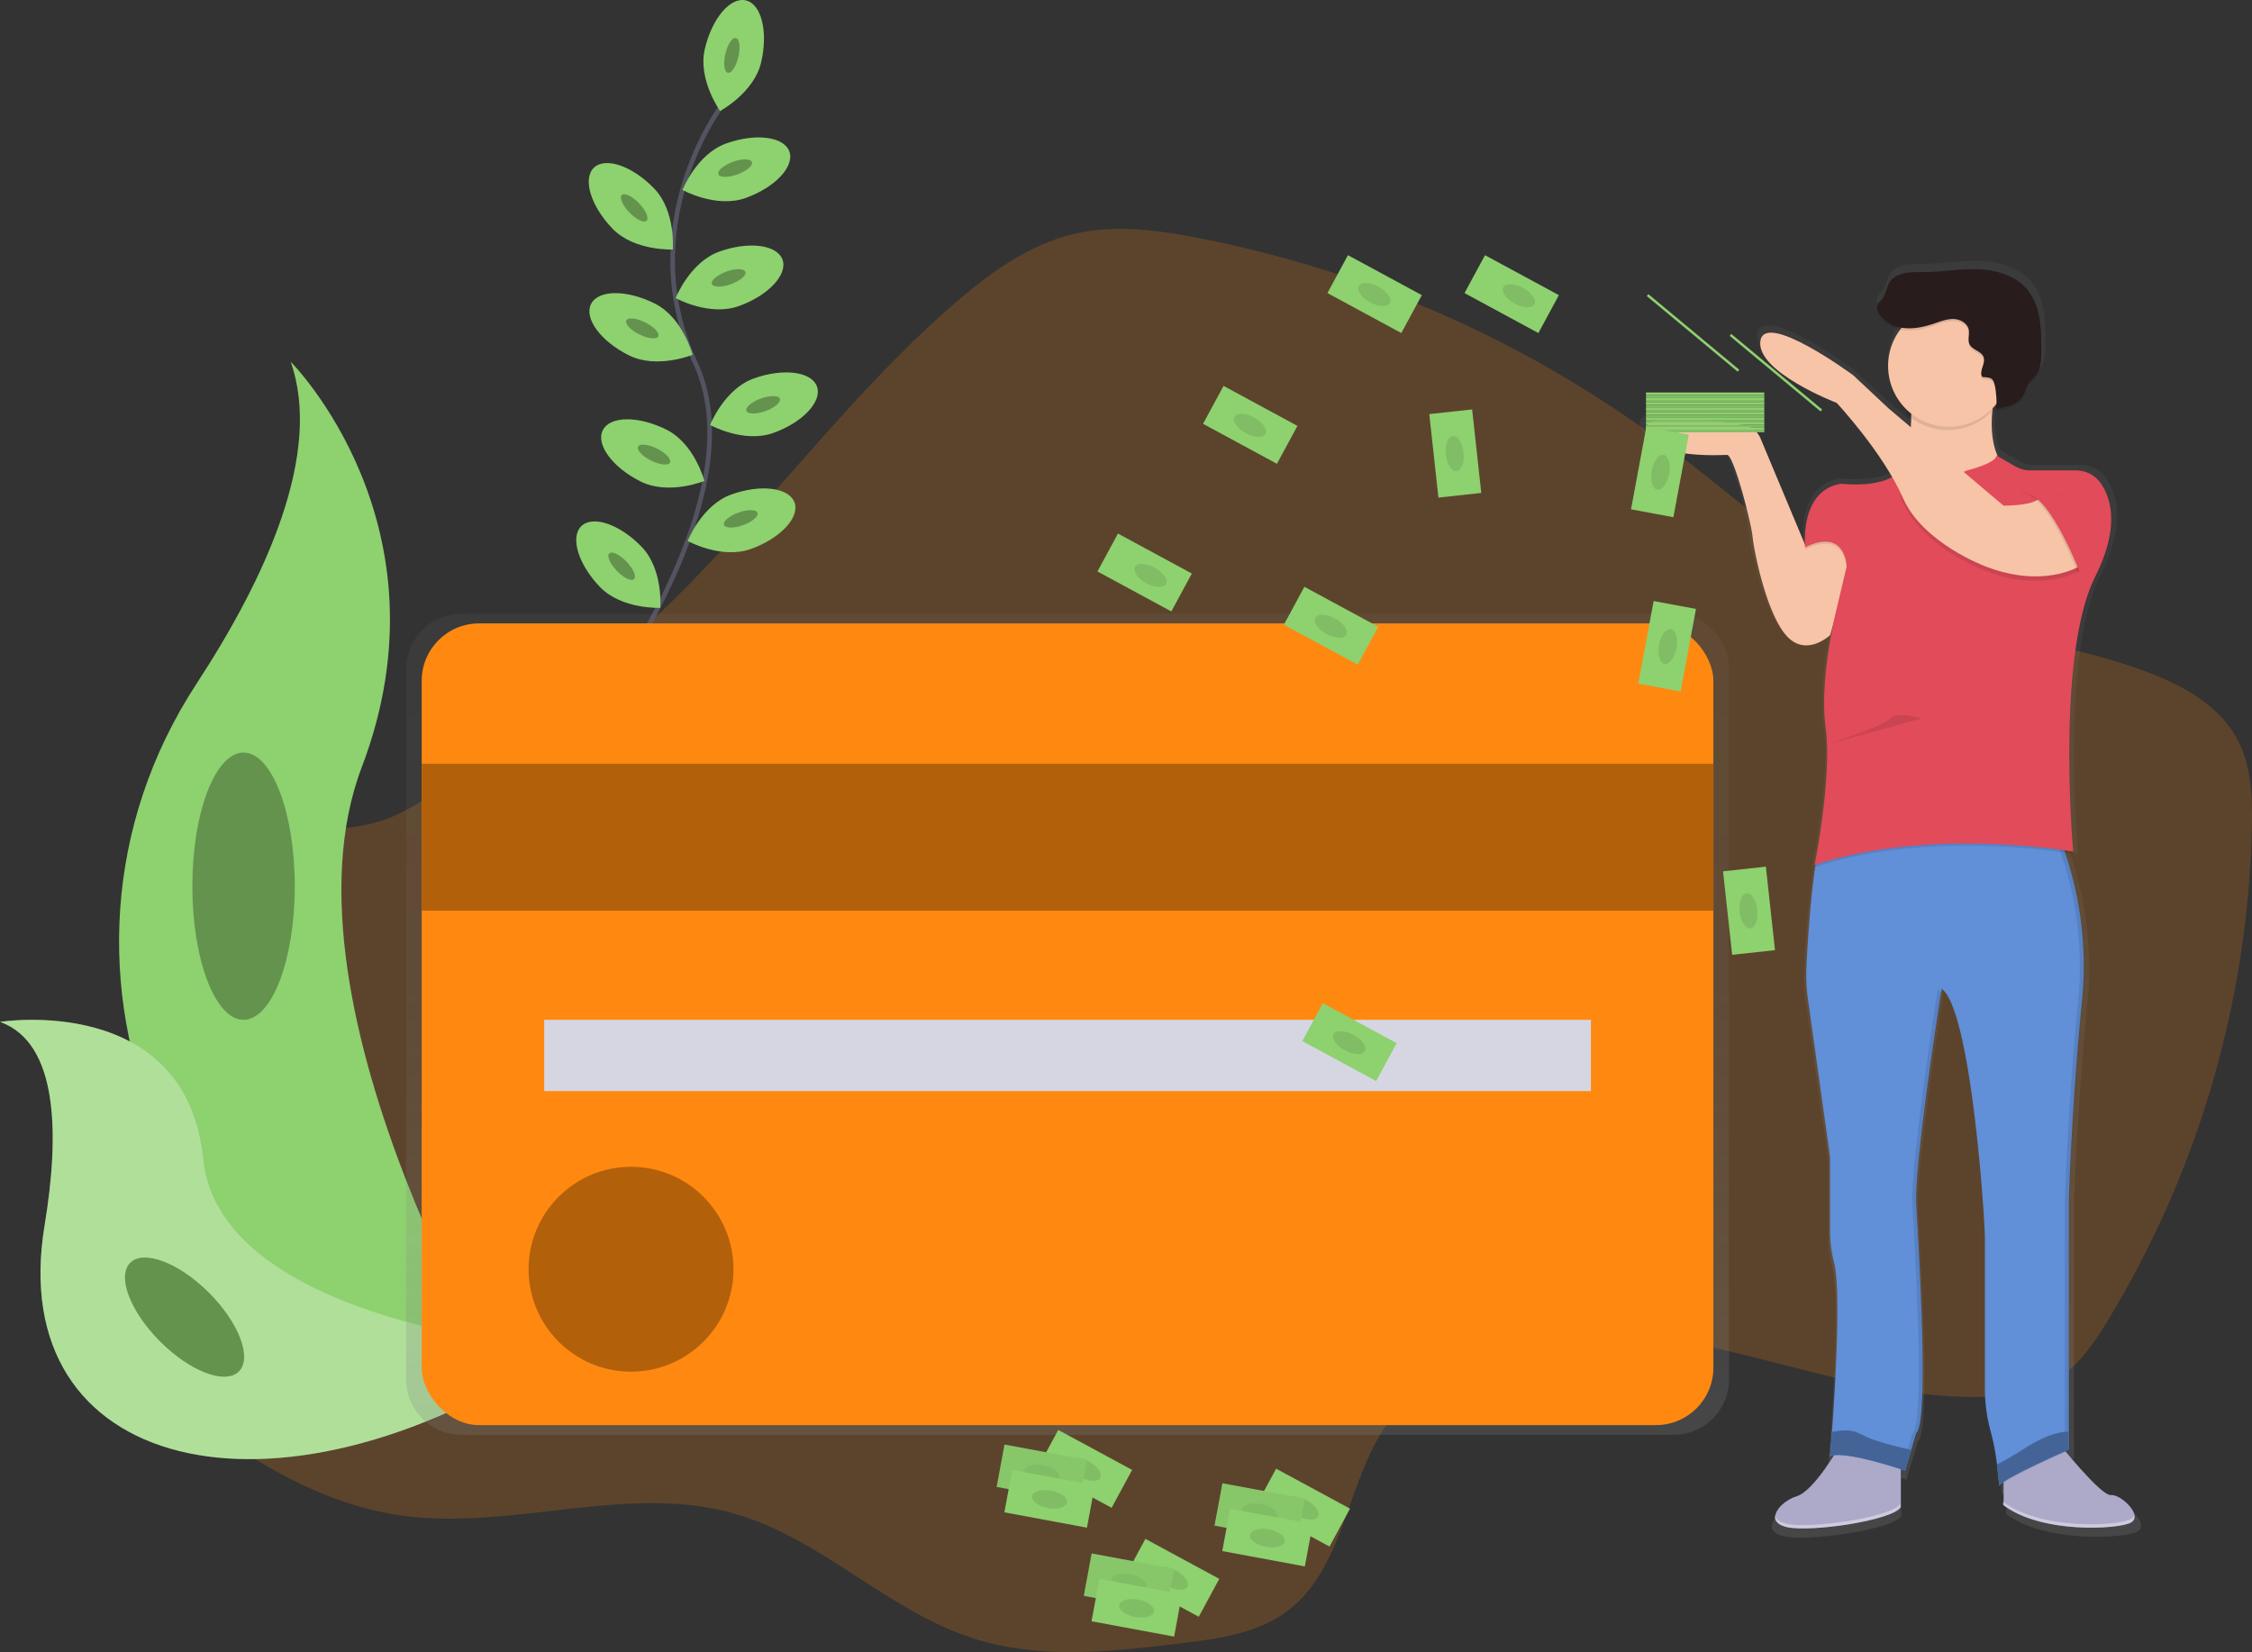 <svg xmlns="http://www.w3.org/2000/svg" xmlns:xlink="http://www.w3.org/1999/xlink" id="158d9566-b2be-4f0f-bcdd-c9ed3d10c246" width="974" height="714.52" data-name="Layer 1" viewBox="0 0 974 714.52"><rect x="0" y="0" width="974" height="714.52" fill="#333333" stroke="none"/><defs><linearGradient id="0716a939-3e70-42e2-b2a4-62d4623bb7b7" x1="574.72" x2="574.72" y1="713.31" y2="358.2" gradientUnits="userSpaceOnUse"><stop offset="0" stop-color="gray" stop-opacity=".25"/><stop offset=".54" stop-color="gray" stop-opacity=".12"/><stop offset="1" stop-color="gray" stop-opacity=".1"/></linearGradient><linearGradient id="246fdb29-47ea-4475-84d7-0cdffd1436cc" x1="2975.38" x2="2975.38" y1="757.78" y2="205.6" gradientTransform="matrix(-1, 0, 0, 1, 3906, 0)" xlink:href="#0716a939-3e70-42e2-b2a4-62d4623bb7b7"/></defs><title>make_it_rain</title><path fill="#ff8910" d="M241.9,454.74c-12.81,3.87-24.8,13.24-28,26.24-3.66,14.94,4.78,30,6,45.34,3.94,50.26-67.56,85.72-57.36,135.09,4.05,19.63,20.42,34.07,36.55,46,25.84,19.05,54.51,35.88,86.26,40.63,48.19,7.22,98.54-14,145.38-.59,37.78,10.82,66.69,42.53,104.21,54.23,28.56,8.91,59.33,5.4,89,1.79,16-1.94,32.76-4.18,45.67-13.78,24-17.87,25.51-53.16,41.58-78.45,24.82-39,79.24-46.66,124.87-39.08S926,698.4,972.23,696.88c9.88-.33,20-1.67,28.62-6.52,10.48-5.89,17.56-16.27,23.82-26.54a429.45,429.45,0,0,0,62.27-213.39c.27-12.95-.19-26.46-6.28-37.89-7.7-14.46-23.09-23.11-38.41-28.93-36.79-14-77.43-16.29-113.48-32.08C894,336.3,865.84,309.59,835.56,286.7a496.49,496.49,0,0,0-204.49-91.07c-17.39-3.36-35.44-5.76-52.72-1.88-19.91,4.47-37.07,16.88-52.5,30.24-41.05,35.54-73.95,79.39-111.78,118.34a636.39,636.39,0,0,1-84.92,73.23c-14,10.09-28.88,22.07-44.48,29.53C270.39,451.91,257,450.19,241.9,454.74Z" opacity=".2" transform="translate(-113 -92.74)"/><path fill="none" stroke="#535461" stroke-miterlimit="10" stroke-width="2" d="M424.88,138.88s-38.65,51.33-11,111.16S365.69,406,365.69,406" transform="translate(-113 -92.74)"/><path fill="#8ed16f" d="M442.21,119.67c-3.07,13.21-17.76,21.08-17.76,21.08s-9.7-13.55-6.63-26.76,11-22.65,17.76-21.08S445.28,106.46,442.21,119.67Z" transform="translate(-113 -92.74)"/><ellipse cx="429.54" cy="116.72" fill="#8ed16f" rx="7.71" ry="2.89" transform="translate(105.49 415.88) rotate(-76.9)"/><ellipse cx="429.54" cy="116.72" opacity=".3" rx="7.71" ry="2.89" transform="translate(105.49 415.88) rotate(-76.9)"/><path fill="#8ed16f" d="M435.53,178.36c-12.76,4.6-27.35-3.46-27.35-3.46s6.1-15.51,18.87-20.1,25-3,27.35,3.46S448.29,173.76,435.53,178.36Z" transform="translate(-113 -92.74)"/><ellipse cx="431.13" cy="166.12" fill="#8ed16f" rx="7.71" ry="2.89" transform="matrix(0.94, -0.34, 0.34, 0.94, -143.78, 63.15)"/><ellipse cx="431.13" cy="166.12" opacity=".3" rx="7.71" ry="2.89" transform="matrix(0.94, -0.34, 0.34, 0.94, -143.78, 63.15)"/><path fill="#8ed16f" d="M432.56,225.13c-12.76,4.6-27.35-3.46-27.35-3.46s6.1-15.51,18.87-20.1,25-3,27.35,3.46S445.32,220.54,432.56,225.13Z" transform="translate(-113 -92.74)"/><ellipse cx="428.15" cy="212.9" fill="#8ed16f" rx="7.71" ry="2.89" transform="translate(-159.81 64.91) rotate(-19.8)"/><ellipse cx="428.15" cy="212.9" opacity=".3" rx="7.71" ry="2.89" transform="translate(-159.81 64.91) rotate(-19.8)"/><path fill="#8ed16f" d="M447.47,280c-12.76,4.6-27.35-3.46-27.35-3.46s6.1-15.51,18.87-20.1,25-3,27.35,3.46S460.23,275.43,447.47,280Z" transform="translate(-113 -92.74)"/><ellipse cx="443.06" cy="267.79" fill="#8ed16f" rx="7.71" ry="2.89" transform="translate(-177.52 73.21) rotate(-19.8)"/><ellipse cx="443.06" cy="267.79" opacity=".3" rx="7.71" ry="2.89" transform="translate(-177.52 73.21) rotate(-19.8)"/><path fill="#8ed16f" d="M437.77,330.18c-12.76,4.6-27.35-3.46-27.35-3.46s6.1-15.51,18.87-20.1,25-3,27.35,3.46S450.54,325.59,437.77,330.18Z" transform="translate(-113 -92.74)"/><ellipse cx="433.37" cy="317.95" fill="#8ed16f" rx="7.71" ry="2.89" transform="matrix(0.94, -0.34, 0.34, 0.94, -195.09, 72.89)"/><ellipse cx="433.37" cy="317.95" opacity=".3" rx="7.71" ry="2.89" transform="matrix(0.94, -0.34, 0.34, 0.94, -195.09, 72.89)"/><path fill="#8ed16f" d="M377.92,191.65c9.42,9.76,26.07,9,26.07,9s1.37-16.61-8.05-26.37-21.09-13.78-26.07-9S368.5,181.89,377.92,191.65Z" transform="translate(-113 -92.74)"/><ellipse cx="387.28" cy="182.62" fill="#8ed16f" rx="2.89" ry="7.71" transform="translate(-131.18 227.49) rotate(-43.99)"/><ellipse cx="387.28" cy="182.62" opacity=".3" rx="2.89" ry="7.71" transform="translate(-131.18 227.49) rotate(-43.99)"/><path fill="#8ed16f" d="M372.51,346.64c9.42,9.76,26.07,9,26.07,9s1.37-16.61-8.05-26.37-21.09-13.78-26.07-9S363.09,336.88,372.51,346.64Z" transform="translate(-113 -92.74)"/><ellipse cx="381.86" cy="337.61" fill="#8ed16f" rx="2.89" ry="7.71" transform="translate(-240.35 267.22) rotate(-43.99)"/><ellipse cx="381.86" cy="337.61" opacity=".3" rx="2.89" ry="7.71" transform="translate(-240.35 267.22) rotate(-43.99)"/><path fill="#8ed16f" d="M385,246.43c12.14,6.06,27.57-.24,27.57-.24s-4.25-16.11-16.38-22.17-24.48-6-27.57.24S372.86,240.37,385,246.43Z" transform="translate(-113 -92.74)"/><ellipse cx="390.8" cy="234.8" fill="#8ed16f" rx="2.89" ry="7.71" transform="translate(-106.8 386.88) rotate(-63.48)"/><ellipse cx="390.8" cy="234.8" opacity=".3" rx="2.89" ry="7.71" transform="translate(-106.8 386.88) rotate(-63.48)"/><path fill="#8ed16f" d="M390.09,301c12.14,6.06,27.57-.24,27.57-.24s-4.25-16.11-16.38-22.17-24.48-6-27.57.24S378,295,390.09,301Z" transform="translate(-113 -92.74)"/><ellipse cx="395.9" cy="289.38" fill="#8ed16f" rx="2.89" ry="7.71" transform="translate(-152.82 421.65) rotate(-63.48)"/><ellipse cx="395.9" cy="289.38" opacity=".3" rx="2.89" ry="7.71" transform="translate(-152.82 421.65) rotate(-63.48)"/><path fill="#8ed16f" d="M238.73,249.21s70.59,70.59,30.74,175.34,68.31,278.94,68.31,278.94-1.16-.17-3.31-.55c-145-25.59-217-191.41-136.4-314.59C228,342.55,252.65,288.83,238.73,249.21Z" transform="translate(-113 -92.74)"/><path fill="#8ed16f" d="M113,534.72s80.55-12.83,87.89,59.36,154.89,82.2,154.89,82.2-1,.66-2.77,1.84c-121.83,80-238.29,50.94-220.74-55.25C138.81,583.38,138.27,543.73,113,534.72Z" transform="translate(-113 -92.74)"/><g opacity=".3"><path fill="#fff" d="M113,534.72s80.55-12.83,87.89,59.36,154.89,82.2,154.89,82.2-1,.66-2.77,1.84c-121.83,80-238.29,50.94-220.74-55.25C138.81,583.38,138.27,543.73,113,534.72Z" transform="translate(-113 -92.74)"/></g><ellipse cx="105.34" cy="383.3" fill="#8ed16f" rx="22.15" ry="57.79"/><ellipse cx="105.34" cy="383.3" opacity=".3" rx="22.15" ry="57.79"/><ellipse cx="192.81" cy="662.42" fill="#8ed16f" rx="14.93" ry="33.23" transform="translate(-524.92 237.62) rotate(-45)"/><ellipse cx="192.81" cy="662.42" opacity=".3" rx="14.93" ry="33.23" transform="translate(-524.92 237.62) rotate(-45)"/><path fill="url(#0716a939-3e70-42e2-b2a4-62d4623bb7b7)" d="M836.89,358.2H312.55a23.89,23.89,0,0,0-23.89,23.89V689.42a23.89,23.89,0,0,0,23.89,23.89H836.89a23.89,23.89,0,0,0,23.89-23.89V382.09A23.89,23.89,0,0,0,836.89,358.2Z" transform="translate(-113 -92.74)"/><rect width="558.65" height="346.75" x="182.39" y="269.64" fill="#ff8910" rx="24.81" ry="24.81"/><rect width="558.65" height="63.57" x="182.39" y="330.32" fill="#ff8910"/><rect width="558.65" height="63.57" x="182.39" y="330.32" opacity=".3"/><rect width="452.7" height="30.82" x="235.37" y="441.09" fill="#d6d6e3"/><circle cx="272.93" cy="548.97" r="44.31" fill="#ff8910"/><circle cx="272.93" cy="548.97" r="44.31" opacity=".3"/><path fill="url(#246fdb29-47ea-4475-84d7-0cdffd1436cc)" d="M822.28,276.88a9.7,9.7,0,0,0,4.27,5.4c9.19,6.07,29.17,4.78,31.57,4.78.51,0,1.18.91,1.92,2.44,3.53,7.28,9,28.62,9.37,33.42.49,5.81,5.89,33,14.73,43.13.27.31.54.6.8.87,8.67,8.71,18.84-.87,18.84-.87l1.46-5.07c-.41,2-.87,4.33-1.33,6.94-.23,1.31-.46,2.7-.68,4.13a158.29,158.29,0,0,0-2.07,24.37,88.41,88.41,0,0,0,.38,8.88c.08.82.17,1.63.28,2.42a84.78,84.78,0,0,1,.66,10.84c-.08,21.52-5.57,48.29-5.57,48.29l.21-.07c-.13.67-.21,1-.21,1l.32-.1q-.23,1.49-.44,3.05c-1.86,13.5-2.93,30.3-3.44,40a80.1,80.1,0,0,0,.68,15.32l9.76,68.71v32a56.5,56.5,0,0,0,1.76,14.38c3.18,12.09.56,54.29-.91,74.31-.41,5.46-.73,9.28-.82,10.38l0,.33.28-.11c0,.23,0,.35,0,.35a5.65,5.65,0,0,1,1.3-.38c-3.87,6-10.88,15.92-16.27,17.59A17.07,17.07,0,0,0,881,749l-.14.19-.2.28a6,6,0,0,0-1.17,3.06,3.38,3.38,0,0,1-.18-.59c-.41,2.23.93,4.27,5.14,5.26a34.6,34.6,0,0,0,7.45.6c14.6,0,40.51-4.49,43.37-9.32V731.82l.47.15,0,.15,1.79.59,4.91-16.48c5.89-4.36,1-82.39,0-100.32-.9-16.34,9.21-81.34,11-92.79l-.24-.29.27-1.67a7.11,7.11,0,0,1,1,.88A13.07,13.07,0,0,1,956,524.3a30.22,30.22,0,0,1,2.17,4.48c9.88,24.64,14.33,95.1,14.33,101.42v66.26a69,69,0,0,0,2.7,19.33,82.91,82.91,0,0,1,2.1,10.06c.21,1.33.39,2.65.56,3.91s.34,2.7.47,3.88c0,.31.07.61.1.89s0,.27,0,.41c.27,2.61.41,4.32.41,4.32a1,1,0,0,1,.2-.39l.05.63a1.35,1.35,0,0,1,.39-.62,9.47,9.47,0,0,1,1.32-1.08v8.42l-.24-.18v1.45c10.18,7.68,26.75,10,39.47,9.91,8.25,0,14.93-1,17.25-2.16,3.32-1.63,1.5-5.43-1.52-8.34-2.34-2.26-5.39-4-7.32-3.78-3.22.35-14.23-12.12-20-18.95l.65-.29.92-.4V613s1.48-43.62,5.89-86.76a153.48,153.48,0,0,0-7.55-64.36l-.14-.41,1.34.21c1.42.22,2.18.35,2.18.35s0-.34-.09-1h.09s-1.72-18.71-1.74-42.21c0-26.64,2.25-59.12,11.56-77.5,5.36-10.58,7.15-19,7-25.64a26.82,26.82,0,0,0-4.79-16.4,13,13,0,0,0-5.51-4.36l-.19-.11h-.1a13.7,13.7,0,0,0-5.06-1H992.79a13.43,13.43,0,0,1-6.64-1.75l-7.87-4.46c-2.62-5.73-3-12.83-2.44-19.49,0-.53.1-1.06.15-1.58l.57-.6c.44-.47.85-1,1.25-1.45a11.15,11.15,0,0,1-.09,1.18c-.1.63-.27,1-.54,1.08,4.3-.56,9.1-1.41,11.74-4.73.11-.13.21-.27.31-.41a21.43,21.43,0,0,0,1.93-4,11.62,11.62,0,0,1,1.47-2.68c.66-.86,1.52-1.56,2.23-2.38l.12-.14c2.53-3,2.67-7.3,2.7-11.22.05-9.52-.23-20-6.6-27.14-5.29-5.94-13.73-8.19-21.74-8.45s-16,1.18-24,1.22c-5.44,0-12-.09-15,4.41-1.47,2.21-1.65,5.1-3.25,7.22-.92,1.22-2.33,2.27-2.41,3.79a3.89,3.89,0,0,0,.52,2l0,.07c1.94,3.82,6.06,6.2,10.36,6.95a25.81,25.81,0,0,0-2,2.76,26.28,26.28,0,0,0-4,14c0,.58,0,1.15.06,1.72A26.43,26.43,0,0,0,938,267.34c-.08.56-.16,1.12-.25,1.67l.18.16q.85.77,1.77,1.46l.22.17c0,.35,0,.7,0,1,0,.58,0,1.17-.06,1.74s0,.92-.06,1.38l-.13-.11-9.77-8.16-15.71-14.54s-39.28-28.59-41.25-15a9.79,9.79,0,0,0,1.87,6.78c7.21,11,32,20.36,32,20.36s14.78,15.63,24.67,32.48c-.35.19-.7.37-1.07.54-8.8,4.09-21.64,2.36-21.64,2.36-14.83,2.31-16.17,18.56-16.09,25.13,0,.31,0,.61,0,.88s0,.33,0,.48L873,279.91l-.06-.14a9.73,9.73,0,0,0-7.36-5.78C852.42,271.78,819.53,267.17,822.28,276.88Zm82.39,449a8.57,8.57,0,0,1,.87-.16l-.09.14Z" transform="translate(-113 -92.74)"/><path fill="#aca9c9" d="M1003,716.43s18.64,23.43,22.95,22.95,14.34,9.08,8.61,12-38.72,4.78-55-7.65V725Z" transform="translate(-113 -92.74)"/><path fill="#aca9c9" d="M908.81,717.86s-11,19.6-18.64,22-14.34,11-4.3,13.39,45.9-2.87,49.24-8.61V719.29Z" transform="translate(-113 -92.74)"/><path fill="#618fd8" d="M895,525.31l9.5,67.78V624.6a56.48,56.48,0,0,0,1.72,14.18c3.1,11.93.55,53.55-.89,73.3-.47,6.44-.83,10.56-.83,10.56,6.21-2.87,32.51,6.21,32.51,6.21l2.66-9.05,2.12-7.2c5.74-4.3,1-81.27,0-99-.65-12.11,4.75-51.37,8.21-74.9,1-6.65,1.81-12,2.3-15.22.31-2,.48-3.11.48-3.11a10.47,10.47,0,0,1,2.58,3.11,29.93,29.93,0,0,1,2.11,4.42c9.62,24.31,14,93.81,14,100v65.36a68.92,68.92,0,0,0,2.63,19.07,100,100,0,0,1,2.59,13.77c.68,5.19,1,9.37,1,9.37.48-2.87,30.12-15.78,30.12-15.78v-109s1.43-43,5.74-85.58a152.68,152.68,0,0,0-5.5-57.58c-1.19-4.07-2.38-7.52-3.41-10.25-1.75-4.65-3-7.22-3-7.22H904c-1.64.31-3,3.61-4.23,8.62-.8,3.36-1.5,7.48-2.11,12-1.81,13.31-2.85,29.88-3.35,39.46A79.86,79.86,0,0,0,895,525.31Z" transform="translate(-113 -92.74)"/><g opacity=".1"><path d="M1006.09,720V611s1.43-43,5.74-85.58-12-75.06-12-75.06h1.91s16.25,32.51,12,75.06S1008,611,1008,611V720s-29.64,12.91-30.12,15.78c0,0,0-.64-.15-1.74C984.19,729.55,1006.09,720,1006.09,720Z" transform="translate(-113 -92.74)"/><path d="M907.37,722.34a7.42,7.42,0,0,0-2.63.54l0-.48A17.06,17.06,0,0,1,907.37,722.34Z" transform="translate(-113 -92.74)"/><path d="M940.12,712.84c5.74-4.3,1-81.27,0-99s11-93.22,11-93.22a8.34,8.34,0,0,1,1.65,1.7c-1.76,11.28-11.6,75.41-10.73,91.52,1,17.69,5.74,94.66,0,99l-4.78,16.25-1.74-.58Z" transform="translate(-113 -92.74)"/></g><path fill="#f7c4a7" d="M914.54,332.05l-10,35.38s-10.52,10-19.12,0S871.52,330.62,871,324.88s-8.13-35.38-11-35.38-31.55,1.91-34.9-10c-2.68-9.58,29.34-5,42.16-2.85a9.5,9.5,0,0,1,7.17,5.7l19.66,46.95S904.5,317.23,914.54,332.05Z" transform="translate(-113 -92.74)"/><path fill="#f7c4a7" d="M979.08,249.82s-12.43,34.9,3.35,47.33S926,312.93,926,312.93l9.8-9.32s6.93-27.49,2.15-50.44Z" transform="translate(-113 -92.74)"/><path d="M963.78,297.15s12.67-3.11,12.67-6.45l11.23,6.45h28.21s20.56,11.47,3.35,45.9-9.56,119-9.56,119-61.19-11-111.87,5.74c0,0,7.65-37.77,4.78-59.28s4.78-51.63,4.78-51.63l4.3-18.17s-.24-17-17.93-8.37c0,0-2.63-24.62,15.54-27.49,0,0,21,2.87,27.25-7.65C936.53,295.24,950.4,303.37,963.78,297.15Z" opacity=".1" transform="translate(-113 -92.74)"/><path fill="#e14b5a" d="M963.78,296.2s12.67-3.11,12.67-6.45l8.23,4.73a13,13,0,0,0,6.46,1.72h19.73a13,13,0,0,1,10.57,5.38c4.53,6.37,8.59,18.93-2.2,40.52-17.21,34.42-9.56,119-9.56,119s-61.19-11-111.87,5.74c0,0,7.65-37.77,4.78-59.28S907.37,356,907.37,356l4.3-18.17s-.24-17-17.93-8.37c0,0-2.56-23.94,14.79-27.36A4.9,4.9,0,0,1,910,302c3.71.39,21,1.64,26.54-7.73C936.53,294.28,950.4,302.41,963.78,296.2Z" transform="translate(-113 -92.74)"/><path d="M1012.07,339.7s-15.3,9.56-40.16,0c0,0-27.25-10-35.86-29.64s43.5,3.35,43.5,3.35,11,0,14.34-2.39S1020.67,329.18,1012.07,339.7Z" opacity=".1" transform="translate(-113 -92.74)"/><path fill="#f7c4a7" d="M1012.07,337.79s-15.3,9.56-40.16,0c0,0-27.25-10-35.86-29.64S907.37,267,907.37,267s-34.9-13.39-33-26.77,40.16,14.82,40.16,14.82l15.3,14.34,49.72,42.07s11,0,14.34-2.39S1020.67,327.27,1012.07,337.79Z" transform="translate(-113 -92.74)"/><path d="M937.49,254.6l41.11-3.35a94.37,94.37,0,0,0-4.29,19.47,26.27,26.27,0,0,1-36.8,1A46.73,46.73,0,0,0,937.49,254.6Z" opacity=".1" transform="translate(-113 -92.74)"/><circle cx="842.9" cy="158.28" r="26.29" fill="#f7c4a7"/><path d="M970.33,256.73c-1.54-2.54,1.59-5.85.56-8.63-.95-2.56-4.73-3-6-5.39-1-1.93,0-4.3-.4-6.43-.57-2.75-3.53-4.46-6.34-4.6s-5.52.91-8.19,1.81c-4.35,1.47-8.93,2.6-13.49,2.08s-9.11-3-11.14-7.07a4,4,0,0,1-.51-1.94c.08-1.5,1.46-2.53,2.35-3.73,1.56-2.09,1.74-4.94,3.16-7.12,2.9-4.44,9.27-4.33,14.57-4.35,7.8,0,15.56-1.46,23.36-1.2s16,2.47,21.17,8.33c6.2,7.05,6.48,17.37,6.43,26.77,0,3.87-.16,8.08-2.63,11.07-.72.87-1.6,1.59-2.29,2.48-1.5,2-1.9,4.56-3.31,6.59-2.5,3.61-7.38,4.49-11.73,5.07,1.28-.17.22-8.74,0-9.53C975.06,257,974.15,257.08,970.33,256.73Z" opacity=".1" transform="translate(-113 -92.74)"/><path fill="#281c1c" d="M970.33,255.78c-1.54-2.54,1.59-5.85.56-8.63-.95-2.56-4.73-3-6-5.39-1-1.93,0-4.3-.4-6.43-.57-2.75-3.53-4.46-6.34-4.6s-5.52.91-8.19,1.81c-4.35,1.47-8.93,2.6-13.49,2.08s-9.11-3-11.14-7.07a4,4,0,0,1-.51-1.94c.08-1.5,1.46-2.53,2.35-3.73,1.56-2.09,1.74-4.94,3.16-7.12,2.9-4.44,9.27-4.33,14.57-4.35,7.8,0,15.56-1.46,23.36-1.2s16,2.47,21.17,8.33c6.2,7.05,6.48,17.37,6.43,26.77,0,3.87-.16,8.08-2.63,11.07-.72.87-1.6,1.59-2.29,2.48-1.5,2-1.9,4.56-3.31,6.59-2.5,3.61-7.38,4.49-11.73,5.07,1.28-.17.22-8.74,0-9.53C975.06,256,974.15,256.12,970.33,255.78Z" transform="translate(-113 -92.74)"/><path d="M1011.83,340.9s-12.91-33.47-22.95-34.42,19.12,0,19.12,0l9.56,17.21Z" opacity=".1" transform="translate(-113 -92.74)"/><path fill="#e14b5a" d="M1012.79,340.9s-12.91-33.47-22.95-34.42,19.12,0,19.12,0l9.56,17.21Z" transform="translate(-113 -92.74)"/><path fill="#618fd8" d="M976.65,726.18c.68,5.19,1,9.37,1,9.37.48-2.87,30.12-15.78,30.12-15.78V712a13.18,13.18,0,0,0-2.26.11c-5.75.77-11.08,3.56-16,6.54A145.93,145.93,0,0,1,976.65,726.18Z" transform="translate(-113 -92.74)"/><path d="M976.65,726.18c.68,5.19,1,9.37,1,9.37.48-2.87,30.12-15.78,30.12-15.78V712a13.18,13.18,0,0,0-2.26.11c-5.75.77-11.08,3.56-16,6.54A145.93,145.93,0,0,1,976.65,726.18Z" opacity=".3" transform="translate(-113 -92.74)"/><path fill="#618fd8" d="M904.5,722.64c6.21-2.87,32.51,6.21,32.51,6.21l2.66-9.05c-4.59-.93-9.15-2.09-13.63-3.47a45.34,45.34,0,0,1-6.12-2.26,41,41,0,0,0-4.08-1.9c-3.43-1.18-7-.68-10.52-.09C904.86,718.52,904.5,722.64,904.5,722.64Z" transform="translate(-113 -92.74)"/><path d="M904.5,722.64c6.21-2.87,32.51,6.21,32.51,6.21l2.66-9.05c-4.59-.93-9.15-2.09-13.63-3.47a45.34,45.34,0,0,1-6.12-2.26,41,41,0,0,0-4.08-1.9c-3.43-1.18-7-.68-10.52-.09C904.86,718.52,904.5,722.64,904.5,722.64Z" opacity=".3" transform="translate(-113 -92.74)"/><path fill="#fff" d="M1034.3,749.89a2.86,2.86,0,0,0,1.64-1.9,2.81,2.81,0,0,1-1.64,3.33c-5.74,2.87-38.72,4.78-55-7.65v-1.43C995.58,754.67,1028.56,752.76,1034.3,749.89Z" opacity=".4" transform="translate(-113 -92.74)"/><path fill="#fff" d="M885.62,751.8c10,2.39,45.9-2.87,49.24-8.61v1.43c-3.35,5.74-39.2,11-49.24,8.61-4.1-1-5.41-3-5-5.19C880.94,749.66,882.44,751,885.62,751.8Z" opacity=".4" transform="translate(-113 -92.74)"/><path d="M943.94,403.53s-10.52-3.35-13.39,0-27.4,11.2-27.4,11.2" opacity=".1" transform="translate(-113 -92.74)"/><rect width="51.15" height="1.08" x="824.9" y="271.1" fill="#8ed16f" transform="translate(1587.96 450.53) rotate(-180)"/><rect width="51.15" height="1.08" x="824.9" y="272.17" fill="#8ed16f" transform="translate(1587.96 452.68) rotate(-180)"/><rect width="51.15" height="1.08" x="824.9" y="272.17" opacity=".1" transform="translate(1587.96 452.68) rotate(-180)"/><rect width="51.15" height="1.08" x="824.9" y="273.25" fill="#8ed16f" transform="translate(1587.96 454.84) rotate(-180)"/><rect width="51.15" height="1.08" x="824.9" y="274.33" fill="#8ed16f" transform="translate(1587.96 456.99) rotate(-180)"/><rect width="51.15" height="1.08" x="824.9" y="274.33" opacity=".1" transform="translate(1587.96 456.99) rotate(-180)"/><rect width="51.15" height="1.08" x="824.9" y="275.4" fill="#8ed16f" transform="translate(1587.96 459.14) rotate(-180)"/><rect width="51.15" height="1.08" x="824.9" y="276.48" fill="#8ed16f" transform="translate(1587.96 461.29) rotate(-180)"/><rect width="51.15" height="1.08" x="824.9" y="276.48" opacity=".1" transform="translate(1587.96 461.29) rotate(-180)"/><rect width="51.15" height="1.08" x="824.9" y="277.55" fill="#8ed16f" transform="translate(1587.96 463.44) rotate(-180)"/><rect width="51.15" height="1.08" x="824.9" y="278.63" fill="#8ed16f" transform="translate(1587.96 465.59) rotate(-180)"/><rect width="51.15" height="1.08" x="824.9" y="278.63" opacity=".1" transform="translate(1587.96 465.59) rotate(-180)"/><rect width="51.15" height="1.08" x="824.9" y="262.49" fill="#8ed16f" transform="translate(1587.96 433.32) rotate(-180)"/><rect width="51.15" height="1.08" x="855.5" y="253.41" fill="#8ed16f" transform="translate(1283.12 919.84) rotate(-140.25)"/><rect width="51.15" height="1.08" x="819.64" y="236.2" fill="#8ed16f" transform="translate(1230.7 866.47) rotate(-140.25)"/><rect width="51.15" height="1.08" x="824.9" y="263.57" fill="#8ed16f" transform="translate(1587.96 435.47) rotate(-180)"/><rect width="51.15" height="1.08" x="824.9" y="263.57" opacity=".1" transform="translate(1587.96 435.47) rotate(-180)"/><rect width="51.15" height="1.08" x="824.9" y="264.64" fill="#8ed16f" transform="translate(1587.96 437.63) rotate(-180)"/><rect width="51.15" height="1.08" x="824.9" y="265.72" fill="#8ed16f" transform="translate(1587.96 439.78) rotate(-180)"/><rect width="51.15" height="1.08" x="824.9" y="265.72" opacity=".1" transform="translate(1587.96 439.78) rotate(-180)"/><rect width="51.15" height="1.08" x="824.9" y="266.8" fill="#8ed16f" transform="translate(1587.96 441.93) rotate(-180)"/><rect width="51.15" height="1.08" x="824.9" y="267.87" fill="#8ed16f" transform="translate(1587.96 444.08) rotate(-180)"/><rect width="51.15" height="1.08" x="824.9" y="267.87" opacity=".1" transform="translate(1587.96 444.08) rotate(-180)"/><rect width="51.15" height="1.08" x="824.9" y="268.95" fill="#8ed16f" transform="translate(1587.96 446.23) rotate(-180)"/><rect width="51.15" height="1.08" x="824.9" y="270.02" fill="#8ed16f" transform="translate(1587.96 448.38) rotate(-180)"/><rect width="51.15" height="1.08" x="824.9" y="270.02" opacity=".1" transform="translate(1587.96 448.38) rotate(-180)"/><rect width="18.64" height="36.33" x="821.56" y="278.75" fill="#8ed16f" transform="translate(1480.61 647.76) rotate(-169.48)"/><ellipse cx="831.11" cy="296.96" fill="#8ed16f" rx="7.65" ry="3.82" transform="translate(274.45 967.17) rotate(-79.48)"/><ellipse cx="831.11" cy="296.96" opacity=".1" rx="7.65" ry="3.82" transform="translate(274.45 967.17) rotate(-79.48)"/><rect width="18.64" height="36.33" x="824.7" y="354.13" fill="#8ed16f" transform="translate(1473.07 797.84) rotate(-169.48)"/><ellipse cx="834.25" cy="372.34" fill="#8ed16f" rx="7.65" ry="3.82" transform="translate(202.89 1031.88) rotate(-79.48)"/><ellipse cx="834.25" cy="372.34" opacity=".1" rx="7.65" ry="3.82" transform="translate(202.89 1031.88) rotate(-79.48)"/><rect width="18.64" height="36.33" x="757.49" y="201.78" fill="#8ed16f" transform="translate(95.43 696.93) rotate(-61.58)"/><ellipse cx="766.7" cy="220.15" fill="#8ed16f" rx="3.82" ry="7.65" transform="matrix(0.48, -0.88, 0.88, 0.48, 95.18, 696.94)"/><ellipse cx="766.7" cy="220.15" opacity=".1" rx="3.82" ry="7.65" transform="matrix(0.48, -0.88, 0.88, 0.48, 95.18, 696.94)"/><rect width="18.64" height="36.33" x="687.34" y="525.31" fill="#8ed16f" transform="translate(-225.88 804.78) rotate(-61.58)"/><ellipse cx="696.55" cy="543.69" fill="#8ed16f" rx="3.82" ry="7.65" transform="translate(-226.12 804.8) rotate(-61.58)"/><ellipse cx="696.55" cy="543.69" opacity=".1" rx="3.82" ry="7.65" transform="translate(-226.12 804.8) rotate(-61.58)"/><rect width="18.64" height="36.33" x="644.41" y="258.32" fill="#8ed16f" transform="translate(-13.56 627.11) rotate(-61.58)"/><ellipse cx="653.62" cy="276.69" fill="#8ed16f" rx="3.82" ry="7.65" transform="translate(-13.8 627.12) rotate(-61.58)"/><ellipse cx="653.62" cy="276.69" opacity=".1" rx="3.82" ry="7.65" transform="translate(-13.8 627.12) rotate(-61.58)"/><rect width="18.64" height="36.33" x="698.21" y="201.78" fill="#8ed16f" transform="translate(64.36 644.79) rotate(-61.58)"/><ellipse cx="707.42" cy="220.15" fill="#8ed16f" rx="3.82" ry="7.65" transform="translate(64.12 644.8) rotate(-61.58)"/><ellipse cx="707.42" cy="220.15" opacity=".1" rx="3.82" ry="7.65" transform="translate(64.12 644.8) rotate(-61.58)"/><rect width="18.64" height="36.33" x="733.11" y="270.67" fill="#8ed16f" transform="translate(-140.01 -10.27) rotate(-6.24)"/><ellipse cx="742.19" cy="288.87" fill="#8ed16f" rx="3.82" ry="7.65" transform="translate(-140.02 -10.3) rotate(-6.24)"/><ellipse cx="742.19" cy="288.87" opacity=".1" rx="3.82" ry="7.65" transform="translate(-140.02 -10.3) rotate(-6.24)"/><rect width="18.64" height="36.33" x="860.17" y="468.42" fill="#8ed16f" transform="translate(-160.77 4.72) rotate(-6.24)"/><ellipse cx="869.25" cy="486.61" fill="#8ed16f" rx="3.82" ry="7.65" transform="translate(-160.77 4.7) rotate(-6.24)"/><ellipse cx="869.25" cy="486.61" opacity=".1" rx="3.82" ry="7.65" transform="translate(-160.77 4.7) rotate(-6.24)"/><rect width="18.64" height="36.33" x="679.37" y="345.22" fill="#8ed16f" transform="translate(-71.67 703.39) rotate(-61.58)"/><ellipse cx="688.57" cy="363.6" fill="#8ed16f" rx="3.82" ry="7.65" transform="translate(-71.92 703.4) rotate(-61.58)"/><ellipse cx="688.57" cy="363.6" opacity=".1" rx="3.82" ry="7.65" transform="translate(-71.92 703.4) rotate(-61.58)"/><rect width="18.64" height="36.33" x="598.74" y="322.19" fill="#8ed16f" transform="translate(-93.67 620.41) rotate(-61.58)"/><ellipse cx="607.95" cy="340.56" fill="#8ed16f" rx="3.82" ry="7.65" transform="matrix(0.48, -0.88, 0.88, 0.48, -93.91, 620.42)"/><ellipse cx="607.95" cy="340.56" opacity=".1" rx="3.82" ry="7.65" transform="matrix(0.48, -0.88, 0.88, 0.48, -93.91, 620.42)"/><rect width="18.64" height="36.33" x="572.92" y="709.89" fill="#8ed16f" transform="translate(-448.18 800.89) rotate(-61.58)"/><ellipse cx="582.13" cy="728.27" fill="#8ed16f" rx="3.82" ry="7.65" transform="translate(-448.43 800.9) rotate(-61.58)"/><ellipse cx="582.13" cy="728.27" opacity=".1" rx="3.82" ry="7.65" transform="translate(-448.43 800.9) rotate(-61.58)"/><rect width="18.64" height="36.33" x="554.27" y="711.81" fill="#8ed16f" transform="translate(-369.92 1058.26) rotate(-79.49)"/><rect width="18.64" height="36.33" x="554.27" y="711.81" opacity=".05" transform="translate(-369.92 1058.26) rotate(-79.49)"/><ellipse cx="563.55" cy="730.21" fill="#8ed16f" rx="3.82" ry="7.65" transform="translate(-370.18 1058.41) rotate(-79.49)"/><ellipse cx="563.55" cy="730.21" opacity=".1" rx="3.82" ry="7.65" transform="translate(-370.18 1058.41) rotate(-79.49)"/><rect width="18.64" height="36.33" x="557.62" y="722.8" fill="#8ed16f" transform="translate(-377.99 1070.54) rotate(-79.49)"/><ellipse cx="566.9" cy="741.2" fill="#8ed16f" rx="3.82" ry="7.65" transform="translate(-378.26 1070.69) rotate(-79.49)"/><ellipse cx="566.9" cy="741.2" opacity=".1" rx="3.82" ry="7.65" transform="translate(-378.26 1070.69) rotate(-79.49)"/><rect width="18.64" height="36.33" x="610.61" y="757.01" fill="#8ed16f" transform="translate(-469.87 858.73) rotate(-61.58)"/><ellipse cx="619.82" cy="775.39" fill="#8ed16f" rx="3.82" ry="7.65" transform="translate(-470.11 858.74) rotate(-61.58)"/><ellipse cx="619.82" cy="775.39" opacity=".1" rx="3.82" ry="7.65" transform="translate(-470.11 858.74) rotate(-61.58)"/><rect width="18.64" height="36.33" x="591.97" y="758.92" fill="#8ed16f" transform="translate(-385.42 1133.84) rotate(-79.49)"/><rect width="18.64" height="36.33" x="591.97" y="758.92" opacity=".05" transform="translate(-385.42 1133.84) rotate(-79.49)"/><ellipse cx="601.25" cy="777.32" fill="#8ed16f" rx="3.82" ry="7.65" transform="translate(-385.69 1133.99) rotate(-79.49)"/><ellipse cx="601.25" cy="777.32" opacity=".1" rx="3.82" ry="7.65" transform="translate(-385.69 1133.99) rotate(-79.49)"/><rect width="18.64" height="36.33" x="595.31" y="769.92" fill="#8ed16f" transform="translate(-393.5 1146.12) rotate(-79.49)"/><ellipse cx="604.59" cy="788.32" fill="#8ed16f" rx="3.82" ry="7.65" transform="translate(-393.76 1146.27) rotate(-79.49)"/><ellipse cx="604.59" cy="788.32" opacity=".1" rx="3.82" ry="7.65" transform="translate(-393.76 1146.27) rotate(-79.49)"/><rect width="18.64" height="36.33" x="667.15" y="726.65" fill="#8ed16f" transform="translate(-413.53 892.54) rotate(-61.58)"/><ellipse cx="676.36" cy="745.02" fill="#8ed16f" rx="3.82" ry="7.65" transform="translate(-413.78 892.55) rotate(-61.58)"/><ellipse cx="676.36" cy="745.02" opacity=".1" rx="3.82" ry="7.65" transform="translate(-413.78 892.55) rotate(-61.58)"/><rect width="18.64" height="36.33" x="648.51" y="728.56" fill="#8ed16f" transform="translate(-309.34 1164.61) rotate(-79.49)"/><rect width="18.64" height="36.33" x="648.51" y="728.56" opacity=".05" transform="translate(-309.34 1164.61) rotate(-79.49)"/><ellipse cx="657.79" cy="746.96" fill="#8ed16f" rx="3.82" ry="7.65" transform="translate(-309.61 1164.76) rotate(-79.49)"/><ellipse cx="657.79" cy="746.96" opacity=".1" rx="3.82" ry="7.65" transform="translate(-309.61 1164.76) rotate(-79.49)"/><rect width="18.64" height="36.33" x="651.85" y="739.55" fill="#8ed16f" transform="translate(-317.41 1176.89) rotate(-79.49)"/><ellipse cx="661.13" cy="757.96" fill="#8ed16f" rx="3.82" ry="7.65" transform="translate(-317.68 1177.04) rotate(-79.49)"/><ellipse cx="661.13" cy="757.96" opacity=".1" rx="3.82" ry="7.65" transform="translate(-317.68 1177.04) rotate(-79.49)"/></svg>
